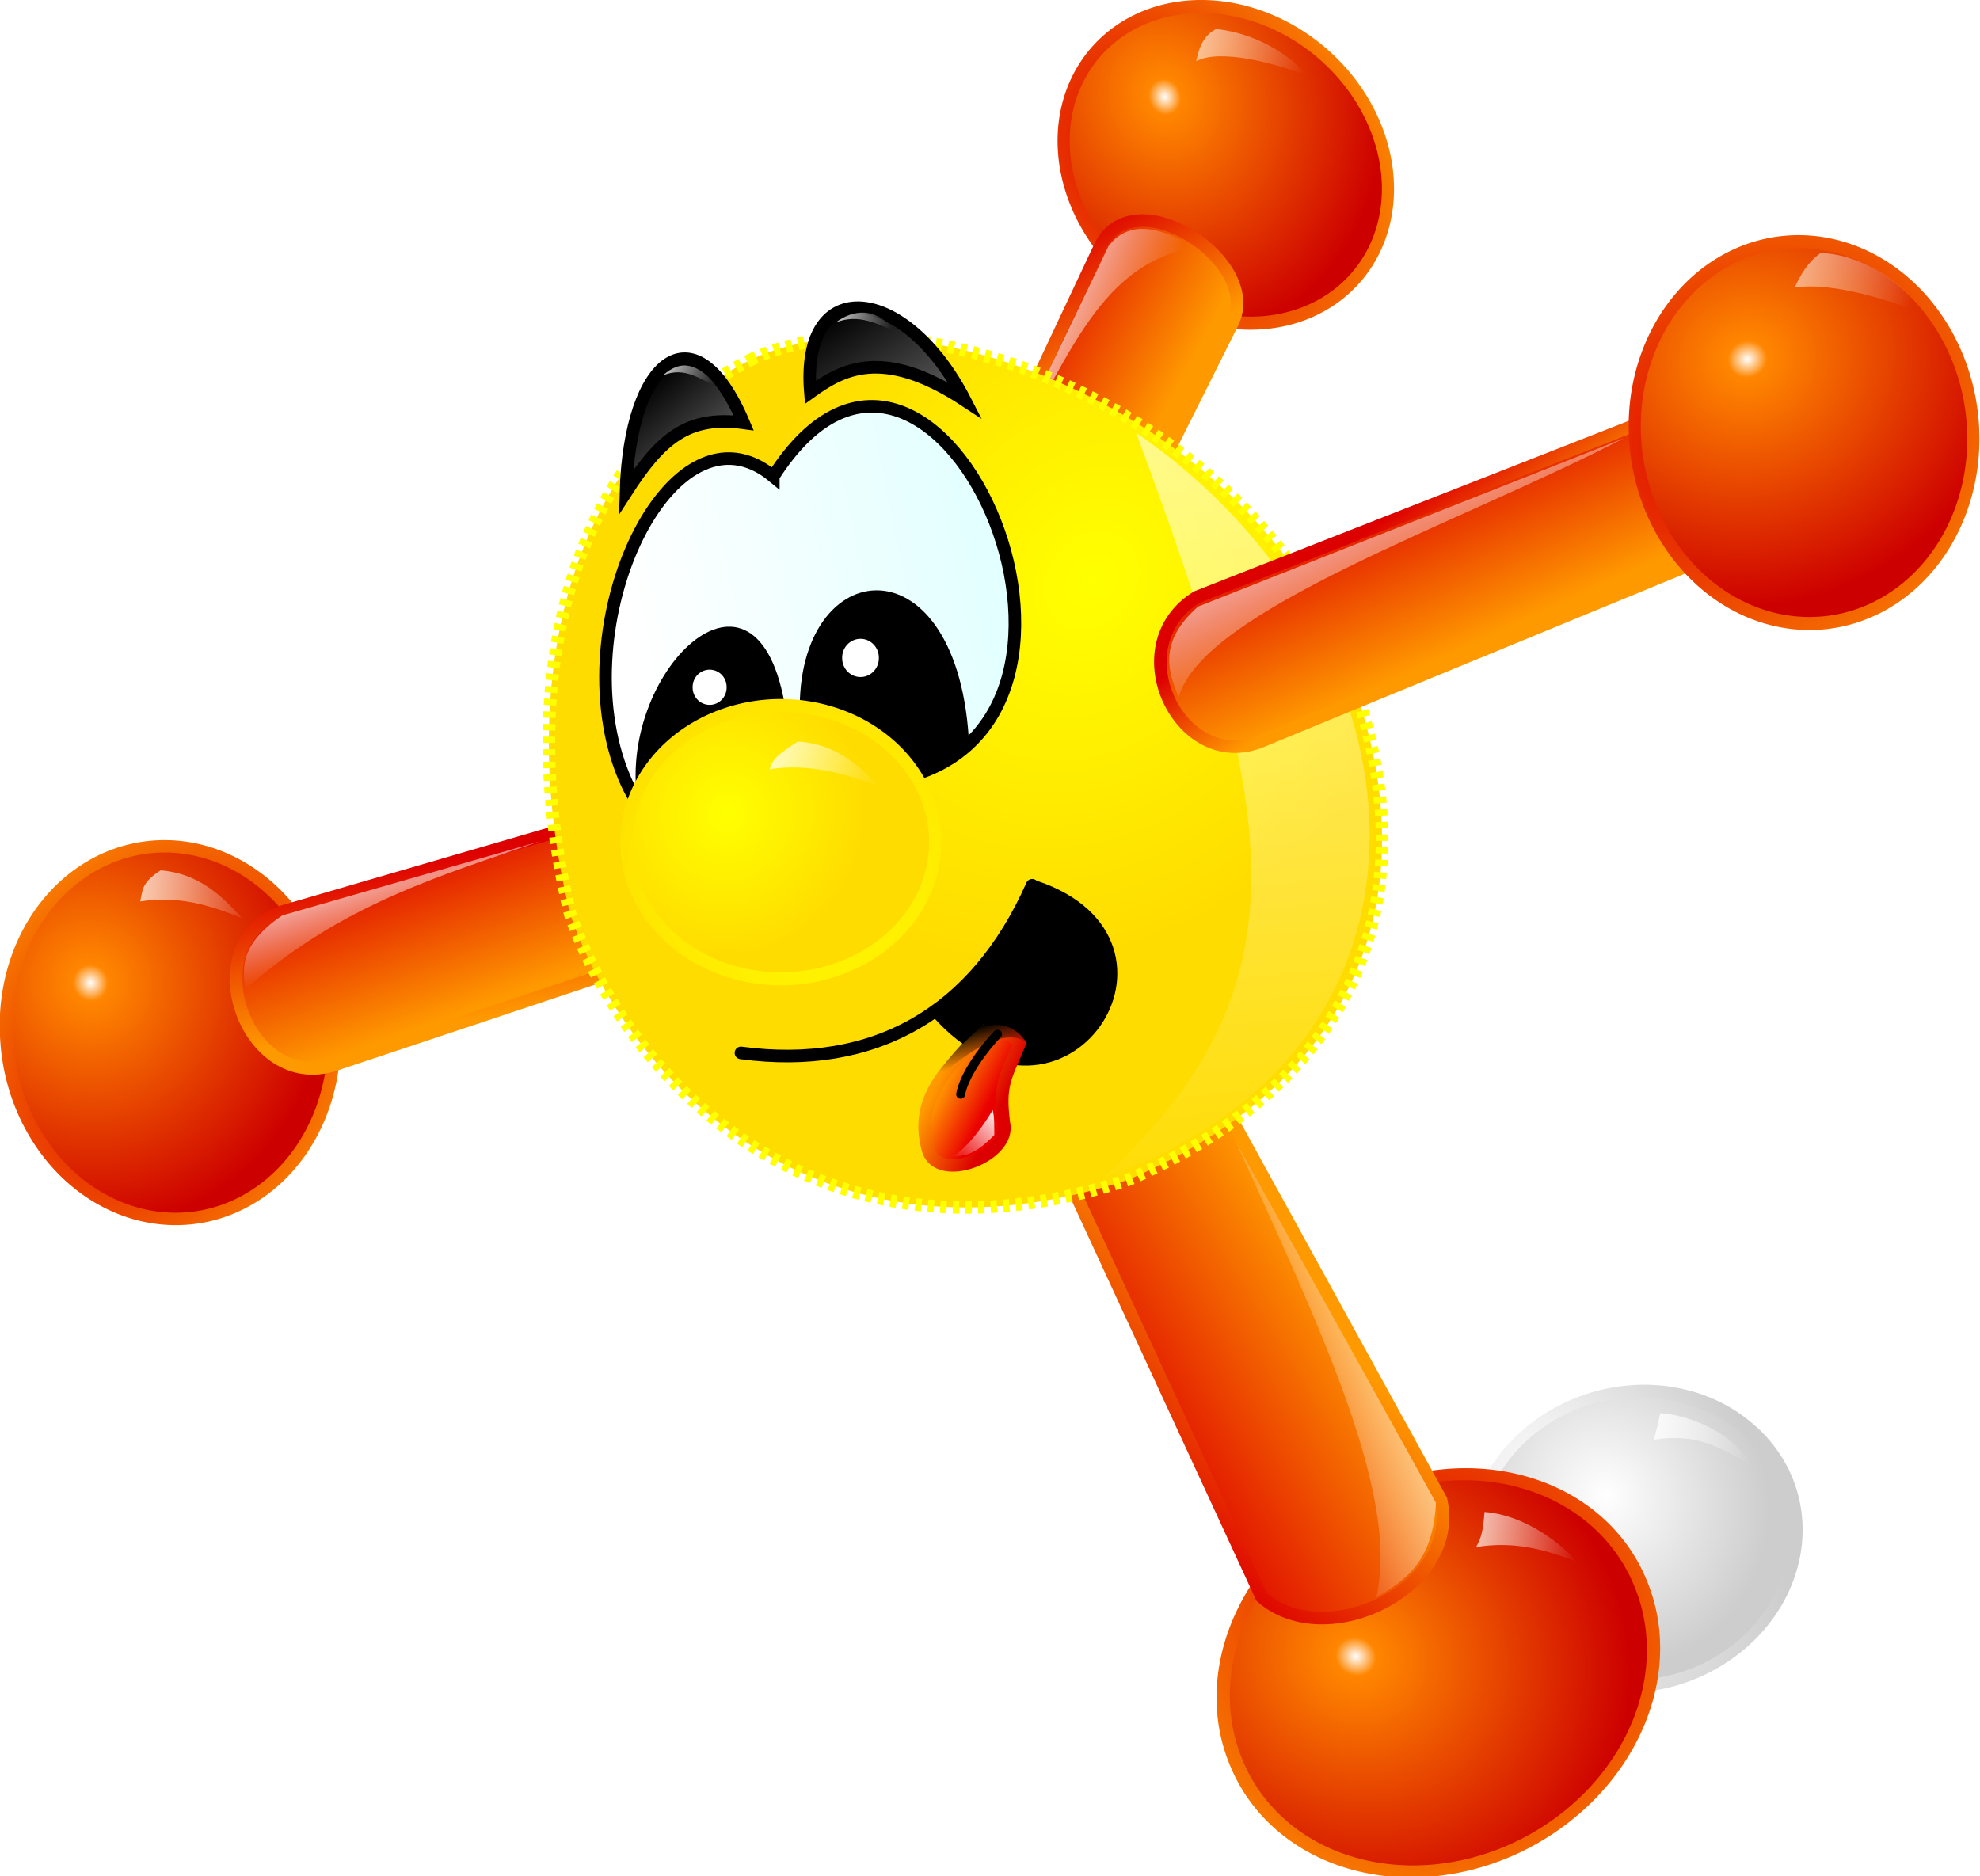 <?xml version="1.0" encoding="UTF-8" standalone="no"?>
<!-- Created with Inkscape (http://www.inkscape.org/) -->

<svg
   xmlns:dc="http://purl.org/dc/elements/1.1/"
   xmlns:cc="http://creativecommons.org/ns#"
   xmlns:rdf="http://www.w3.org/1999/02/22-rdf-syntax-ns#"
   xmlns:svg="http://www.w3.org/2000/svg"
   xmlns="http://www.w3.org/2000/svg"
   xmlns:xlink="http://www.w3.org/1999/xlink"
   xmlns:sodipodi="http://sodipodi.sourceforge.net/DTD/sodipodi-0.dtd"
   xmlns:inkscape="http://www.inkscape.org/namespaces/inkscape"
   width="550.862"
   height="522.035"
   id="svg2"
   sodipodi:version="0.32"
   inkscape:version="0.47pre4 r22446"
   sodipodi:docname="fosblup_1.0_color.svg"
   inkscape:output_extension="org.inkscape.output.svg.inkscape"
   inkscape:export-filename="./fosblup_1.0_color.png"
   inkscape:export-xdpi="46.371449"
   inkscape:export-ydpi="46.371449"
   sodipodi:modified="TRUE"
   version="1.1"
   style="display:inline">
  <defs
     id="defs4">
    <inkscape:perspective
       sodipodi:type="inkscape:persp3d"
       inkscape:vp_x="0 : 526.18109 : 1"
       inkscape:vp_y="0 : 1000 : 0"
       inkscape:vp_z="744.09448 : 526.18109 : 1"
       inkscape:persp3d-origin="372.04724 : 350.78739 : 1"
       id="perspective147" />
    <linearGradient
       id="linearGradient3265">
      <stop
         id="stop3267"
         offset="0"
         style="stop-color:#ffffff;stop-opacity:1;" />
      <stop
         id="stop3269"
         offset="1"
         style="stop-color:#85ffff;stop-opacity:1;" />
    </linearGradient>
    <linearGradient
       inkscape:collect="always"
       id="linearGradient34729">
      <stop
         style="stop-color:#000000;stop-opacity:1;"
         offset="0"
         id="stop34731" />
      <stop
         style="stop-color:#000000;stop-opacity:0;"
         offset="1"
         id="stop34733" />
    </linearGradient>
    <linearGradient
       id="linearGradient32761">
      <stop
         id="stop32763"
         offset="0"
         style="stop-color:#000000;stop-opacity:1;" />
      <stop
         id="stop32765"
         offset="1"
         style="stop-color:#8d8d8d;stop-opacity:1;" />
    </linearGradient>
    <linearGradient
       inkscape:collect="always"
       id="linearGradient29786">
      <stop
         style="stop-color:#ffffff;stop-opacity:1;"
         offset="0"
         id="stop29788" />
      <stop
         style="stop-color:#ffffff;stop-opacity:0;"
         offset="1"
         id="stop29790" />
    </linearGradient>
    <linearGradient
       inkscape:collect="always"
       id="linearGradient24843">
      <stop
         style="stop-color:#ffffff;stop-opacity:1;"
         offset="0"
         id="stop24845" />
      <stop
         style="stop-color:#ffffff;stop-opacity:0;"
         offset="1"
         id="stop24847" />
    </linearGradient>
    <linearGradient
       inkscape:collect="always"
       id="linearGradient23864">
      <stop
         style="stop-color:#ffffff;stop-opacity:1;"
         offset="0"
         id="stop23866" />
      <stop
         style="stop-color:#ffffff;stop-opacity:0;"
         offset="1"
         id="stop23868" />
    </linearGradient>
    <linearGradient
       inkscape:collect="always"
       id="linearGradient21916">
      <stop
         style="stop-color:#ffffff;stop-opacity:1;"
         offset="0"
         id="stop21918" />
      <stop
         style="stop-color:#ffffff;stop-opacity:0;"
         offset="1"
         id="stop21920" />
    </linearGradient>
    <linearGradient
       inkscape:collect="always"
       id="linearGradient19968">
      <stop
         style="stop-color:#ffffff;stop-opacity:1;"
         offset="0"
         id="stop19970" />
      <stop
         style="stop-color:#ffffff;stop-opacity:0;"
         offset="1"
         id="stop19972" />
    </linearGradient>
    <linearGradient
       inkscape:collect="always"
       id="linearGradient18012">
      <stop
         style="stop-color:#ffffff;stop-opacity:1;"
         offset="0"
         id="stop18014" />
      <stop
         style="stop-color:#ffffff;stop-opacity:0;"
         offset="1"
         id="stop18016" />
    </linearGradient>
    <linearGradient
       id="linearGradient5319">
      <stop
         id="stop5321"
         offset="0"
         style="stop-color:#fffc00;stop-opacity:1" />
      <stop
         id="stop5323"
         offset="1"
         style="stop-color:#ffdc00;stop-opacity:1;" />
    </linearGradient>
    <linearGradient
       inkscape:collect="always"
       id="linearGradient3219">
      <stop
         style="stop-color:#ffffff;stop-opacity:1;"
         offset="0"
         id="stop3221" />
      <stop
         style="stop-color:#ffffff;stop-opacity:0;"
         offset="1"
         id="stop3223" />
    </linearGradient>
    <linearGradient
       id="linearGradient44997">
      <stop
         style="stop-color:#ffffff;stop-opacity:1;"
         offset="0"
         id="stop44999" />
      <stop
         style="stop-color:#cdcdcd;stop-opacity:1;"
         offset="1"
         id="stop45001" />
    </linearGradient>
    <linearGradient
       id="linearGradient43998">
      <stop
         id="stop44000"
         offset="0"
         style="stop-color:#ff8e00;stop-opacity:1;" />
      <stop
         id="stop44002"
         offset="1"
         style="stop-color:#ea0000;stop-opacity:1;" />
    </linearGradient>
    <linearGradient
       id="linearGradient42975">
      <stop
         style="stop-color:#ffffff;stop-opacity:1;"
         offset="0"
         id="stop42977" />
      <stop
         id="stop5209"
         offset="0.074"
         style="stop-color:#ff8600;stop-opacity:1;" />
      <stop
         style="stop-color:#cd0000;stop-opacity:1;"
         offset="1"
         id="stop42979" />
    </linearGradient>
    <linearGradient
       id="linearGradient41007">
      <stop
         id="stop41009"
         offset="0"
         style="stop-color:#dd0000;stop-opacity:1;" />
      <stop
         id="stop41011"
         offset="1"
         style="stop-color:#ff9900;stop-opacity:1;" />
    </linearGradient>
    <linearGradient
       id="linearGradient40018">
      <stop
         style="stop-color:#ffff00;stop-opacity:1;"
         offset="0"
         id="stop40020" />
      <stop
         style="stop-color:#ffff00;stop-opacity:0;"
         offset="1"
         id="stop40022" />
    </linearGradient>
    <linearGradient
       id="linearGradient31383">
      <stop
         style="stop-color:#ffff00;stop-opacity:1;"
         offset="0"
         id="stop31385" />
      <stop
         style="stop-color:#ffdc00;stop-opacity:1;"
         offset="1"
         id="stop31387" />
    </linearGradient>
    <linearGradient
       id="linearGradient31371">
      <stop
         style="stop-color:#ffffff;stop-opacity:1;"
         offset="0"
         id="stop31373" />
      <stop
         style="stop-color:#ffffff;stop-opacity:0;"
         offset="1"
         id="stop31375" />
    </linearGradient>
    <radialGradient
       inkscape:collect="always"
       xlink:href="#linearGradient31383"
       id="radialGradient31557"
       cx="401.275"
       cy="264.542"
       fx="401.275"
       fy="264.542"
       r="117.654"
       gradientTransform="matrix(0.624,-0.745,0.613,0.514,-11.494,425.074)"
       gradientUnits="userSpaceOnUse"
       spreadMethod="pad" />
    <radialGradient
       inkscape:collect="always"
       xlink:href="#linearGradient31383"
       id="radialGradient40028"
       cx="298.81"
       cy="324.861"
       fx="298.81"
       fy="324.861"
       r="45.513"
       gradientTransform="matrix(0.798,0.293,-0.325,0.781,166.537,-13.904)"
       gradientUnits="userSpaceOnUse" />
    <linearGradient
       inkscape:collect="always"
       xlink:href="#linearGradient41007"
       id="linearGradient41005"
       x1="488.002"
       y1="230.233"
       x2="509.974"
       y2="278.519"
       gradientUnits="userSpaceOnUse" />
    <linearGradient
       inkscape:collect="always"
       xlink:href="#linearGradient41007"
       id="linearGradient42957"
       x1="217.431"
       y1="332.698"
       x2="234.175"
       y2="379.346"
       gradientUnits="userSpaceOnUse" />
    <linearGradient
       inkscape:collect="always"
       xlink:href="#linearGradient41007"
       id="linearGradient42965"
       x1="382.078"
       y1="182.823"
       x2="426.21"
       y2="206.556"
       gradientUnits="userSpaceOnUse" />
    <radialGradient
       inkscape:collect="always"
       xlink:href="#linearGradient42975"
       id="radialGradient42973"
       cx="121.046"
       cy="378.272"
       fx="121.046"
       fy="378.272"
       r="44.213"
       gradientTransform="matrix(1.338,0.37,-0.35,1.425,91.44,-207.442)"
       gradientUnits="userSpaceOnUse"
       spreadMethod="pad" />
    <radialGradient
       inkscape:collect="always"
       xlink:href="#linearGradient42975"
       id="radialGradient42987"
       cx="603.377"
       cy="216.001"
       fx="603.377"
       fy="216.001"
       r="40.7"
       gradientTransform="matrix(1.169,0.888,-0.96,0.985,105.206,-533.66)"
       gradientUnits="userSpaceOnUse" />
    <radialGradient
       inkscape:collect="always"
       xlink:href="#linearGradient42975"
       id="radialGradient42995"
       cx="435.092"
       cy="152.485"
       fx="435.092"
       fy="152.485"
       r="46.637"
       gradientTransform="matrix(1.3,0.158,-0.08,1.237,-118.199,-103.668)"
       gradientUnits="userSpaceOnUse" />
    <linearGradient
       inkscape:collect="always"
       xlink:href="#linearGradient43998"
       id="linearGradient43996"
       x1="360.144"
       y1="403.528"
       x2="371.732"
       y2="409.481"
       gradientUnits="userSpaceOnUse" />
    <linearGradient
       inkscape:collect="always"
       xlink:href="#linearGradient41007"
       id="linearGradient44979"
       x1="411.54"
       y1="504.102"
       x2="473.685"
       y2="465.638"
       gradientUnits="userSpaceOnUse" />
    <radialGradient
       inkscape:collect="always"
       xlink:href="#linearGradient42975"
       id="radialGradient44987"
       cx="500.458"
       cy="519.926"
       fx="500.458"
       fy="519.926"
       r="52.313"
       gradientTransform="matrix(0.57,1.294,-1.02,0.546,745.368,-411.543)"
       gradientUnits="userSpaceOnUse" />
    <radialGradient
       inkscape:collect="always"
       xlink:href="#linearGradient44997"
       id="radialGradient44995"
       cx="570.287"
       cy="513.127"
       fx="570.287"
       fy="513.127"
       r="31.721"
       gradientTransform="matrix(0.391,1.262,-0.899,0.798,808.646,-619.387)"
       gradientUnits="userSpaceOnUse" />
    <linearGradient
       inkscape:collect="always"
       xlink:href="#linearGradient3219"
       id="linearGradient3225"
       x1="587.824"
       y1="171.042"
       x2="628.207"
       y2="187.937"
       gradientUnits="userSpaceOnUse" />
    <linearGradient
       inkscape:collect="always"
       xlink:href="#linearGradient3219"
       id="linearGradient3229"
       gradientUnits="userSpaceOnUse"
       x1="136.47"
       y1="349.36"
       x2="169.777"
       y2="355.962"
       gradientTransform="translate(4.2818562e-6,-8.2016382e-7)" />
    <linearGradient
       inkscape:collect="always"
       xlink:href="#linearGradient3219"
       id="linearGradient3233"
       gradientUnits="userSpaceOnUse"
       x1="424.856"
       y1="112.856"
       x2="458.504"
       y2="125.993"
       gradientTransform="translate(-3.9926874e-6,4.2780621e-6)" />
    <linearGradient
       inkscape:collect="always"
       xlink:href="#linearGradient3219"
       id="linearGradient3241"
       gradientUnits="userSpaceOnUse"
       x1="508.022"
       y1="528.589"
       x2="536.252"
       y2="535.191" />
    <radialGradient
       inkscape:collect="always"
       xlink:href="#linearGradient5319"
       id="radialGradient5317"
       cx="324.825"
       cy="355.851"
       fx="324.825"
       fy="355.851"
       r="45.513"
       gradientTransform="matrix(1.28,0.917,-0.996,1.226,263.113,-386.58)"
       gradientUnits="userSpaceOnUse"
       spreadMethod="pad" />
    <linearGradient
       inkscape:collect="always"
       xlink:href="#linearGradient3219"
       id="linearGradient6296"
       gradientUnits="userSpaceOnUse"
       gradientTransform="translate(2.0520109e-6,3.5947225e-7)"
       x1="311.606"
       y1="306.748"
       x2="341.721"
       y2="319.325" />
    <linearGradient
       inkscape:collect="always"
       xlink:href="#linearGradient41007"
       id="linearGradient7273"
       x1="458.664"
       y1="262.151"
       x2="475.601"
       y2="285.884"
       gradientUnits="userSpaceOnUse" />
    <linearGradient
       inkscape:collect="always"
       xlink:href="#linearGradient41007"
       id="linearGradient8250"
       x1="193.323"
       y1="342.518"
       x2="199.802"
       y2="388.349"
       gradientUnits="userSpaceOnUse" />
    <linearGradient
       inkscape:collect="always"
       xlink:href="#linearGradient41007"
       id="linearGradient9227"
       x1="390.262"
       y1="168.91"
       x2="412.737"
       y2="204.92"
       gradientUnits="userSpaceOnUse" />
    <radialGradient
       inkscape:collect="always"
       xlink:href="#linearGradient41007"
       id="radialGradient10204"
       cx="134.51"
       cy="390.642"
       fx="134.51"
       fy="390.642"
       r="44.213"
       gradientTransform="matrix(1.032,0.922,-1.317,1.698,511.551,-389.998)"
       gradientUnits="userSpaceOnUse" />
    <radialGradient
       inkscape:collect="always"
       xlink:href="#linearGradient41007"
       id="radialGradient11181"
       cx="439.96"
       cy="171.98"
       fx="439.96"
       fy="171.98"
       r="46.637"
       gradientTransform="matrix(1.953,0.175,0.11,1.494,-438.181,-163.512)"
       gradientUnits="userSpaceOnUse" />
    <radialGradient
       inkscape:collect="always"
       xlink:href="#linearGradient41007"
       id="radialGradient12158"
       cx="594.241"
       cy="229.189"
       fx="594.241"
       fy="229.189"
       r="40.7"
       gradientTransform="matrix(1.192,1.453,-2.053,1.039,356.771,-872.515)"
       gradientUnits="userSpaceOnUse" />
    <linearGradient
       inkscape:collect="always"
       xlink:href="#linearGradient41007"
       id="linearGradient13135"
       x1="429.545"
       y1="534.383"
       x2="477.777"
       y2="482.005"
       gradientUnits="userSpaceOnUse" />
    <radialGradient
       inkscape:collect="always"
       xlink:href="#linearGradient41007"
       id="radialGradient14112"
       cx="522.559"
       cy="515.893"
       fx="522.559"
       fy="515.893"
       r="52.313"
       gradientTransform="matrix(-0.265,1.99,-1.561,-0.504,1466.652,-264.142)"
       gradientUnits="userSpaceOnUse" />
    <radialGradient
       inkscape:collect="always"
       xlink:href="#linearGradient44997"
       id="radialGradient15089"
       cx="562.917"
       cy="507.03"
       fx="562.917"
       fy="507.03"
       r="31.721"
       gradientTransform="matrix(-0.377,2.555,-1.297,0.199,1432.571,-1037.588)"
       gradientUnits="userSpaceOnUse" />
    <linearGradient
       inkscape:collect="always"
       xlink:href="#linearGradient3219"
       id="linearGradient15093"
       gradientUnits="userSpaceOnUse"
       x1="557.705"
       y1="499.331"
       x2="584.439"
       y2="508.102" />
    <linearGradient
       inkscape:collect="always"
       xlink:href="#linearGradient41007"
       id="linearGradient17039"
       x1="378.174"
       y1="403.614"
       x2="361.111"
       y2="395.509"
       gradientUnits="userSpaceOnUse" />
    <linearGradient
       inkscape:collect="always"
       xlink:href="#linearGradient18012"
       id="linearGradient18018"
       x1="375.288"
       y1="408.994"
       x2="361.736"
       y2="422.108"
       gradientUnits="userSpaceOnUse" />
    <linearGradient
       inkscape:collect="always"
       xlink:href="#linearGradient3265"
       id="linearGradient18995"
       x1="269.731"
       y1="265.676"
       x2="706.431"
       y2="175.886"
       gradientUnits="userSpaceOnUse" />
    <linearGradient
       inkscape:collect="always"
       xlink:href="#linearGradient19968"
       id="linearGradient19974"
       x1="187.932"
       y1="339.567"
       x2="196.326"
       y2="366.072"
       gradientUnits="userSpaceOnUse" />
    <linearGradient
       inkscape:collect="always"
       xlink:href="#linearGradient21916"
       id="linearGradient21922"
       x1="466.702"
       y1="239.133"
       x2="483.083"
       y2="273.951"
       gradientUnits="userSpaceOnUse" />
    <linearGradient
       inkscape:collect="always"
       xlink:href="#linearGradient23864"
       id="linearGradient23870"
       x1="514.99"
       y1="475.945"
       x2="456.136"
       y2="497.182"
       gradientUnits="userSpaceOnUse" />
    <linearGradient
       inkscape:collect="always"
       xlink:href="#linearGradient24843"
       id="linearGradient24849"
       x1="382.794"
       y1="180.416"
       x2="416.038"
       y2="194.419"
       gradientUnits="userSpaceOnUse" />
    <linearGradient
       inkscape:collect="always"
       xlink:href="#linearGradient29786"
       id="linearGradient29792"
       x1="390.585"
       y1="184.419"
       x2="414.966"
       y2="439.094"
       gradientUnits="userSpaceOnUse" />
    <filter
       inkscape:collect="always"
       id="filter31740"
       color-interpolation-filters="sRGB">
      <feGaussianBlur
         inkscape:collect="always"
         stdDeviation="1.404"
         id="feGaussianBlur31742" />
    </filter>
    <linearGradient
       inkscape:collect="always"
       xlink:href="#linearGradient32761"
       id="linearGradient32759"
       x1="281.029"
       y1="204.489"
       x2="309.41"
       y2="237.149"
       gradientUnits="userSpaceOnUse" />
    <linearGradient
       inkscape:collect="always"
       xlink:href="#linearGradient32761"
       id="linearGradient32773"
       x1="328.141"
       y1="188.865"
       x2="358.541"
       y2="235.533"
       gradientUnits="userSpaceOnUse" />
    <linearGradient
       inkscape:collect="always"
       xlink:href="#linearGradient29786"
       id="linearGradient33752"
       x1="279.845"
       y1="200.19"
       x2="294.692"
       y2="209.188"
       gradientUnits="userSpaceOnUse" />
    <linearGradient
       inkscape:collect="always"
       xlink:href="#linearGradient29786"
       id="linearGradient33756"
       gradientUnits="userSpaceOnUse"
       x1="326.27"
       y1="188.058"
       x2="345.323"
       y2="193.087" />
    <linearGradient
       inkscape:collect="always"
       xlink:href="#linearGradient34729"
       id="linearGradient34735"
       x1="371.741"
       y1="385.571"
       x2="374.425"
       y2="394.196"
       gradientUnits="userSpaceOnUse" />
    <filter
       inkscape:collect="always"
       id="filter34737"
       color-interpolation-filters="sRGB">
      <feGaussianBlur
         inkscape:collect="always"
         stdDeviation="0.222"
         id="feGaussianBlur34739" />
    </filter>
  </defs>
  <sodipodi:namedview
     id="base"
     pagecolor="#ffffff"
     bordercolor="#666666"
     borderopacity="1.0"
     gridtolerance="10000"
     guidetolerance="10"
     objecttolerance="10"
     inkscape:pageopacity="0.0"
     inkscape:pageshadow="2"
     inkscape:zoom="1.2087314"
     inkscape:cx="260.95295"
     inkscape:cy="261.01746"
     inkscape:document-units="px"
     inkscape:current-layer="layer1"
     inkscape:window-width="1274"
     inkscape:window-height="884"
     inkscape:window-x="0"
     inkscape:window-y="25"
     showguides="true"
     inkscape:guide-bbox="true"
     showgrid="false"
     inkscape:window-maximized="0" />
  <g
     inkscape:label="blupi"
     inkscape:groupmode="layer"
     id="layer1"
     style="display:inline"
     transform="translate(-97.483,-100.585)">
    <path
       sodipodi:type="arc"
       style="fill:url(#radialGradient44995);fill-opacity:1;fill-rule:evenodd;stroke:url(#radialGradient15089);stroke-width:2.882;stroke-linecap:round;stroke-linejoin:miter;stroke-miterlimit:4;stroke-opacity:1;stroke-dasharray:none"
       id="path27491"
       sodipodi:cx="567.14862"
       sodipodi:cy="523.67816"
       sodipodi:rx="30.280663"
       sodipodi:ry="40.919815"
       d="m 597.429,523.678 a 30.281,40.92 0 1 1 -60.561,0 30.281,40.92 0 1 1 60.561,0 z"
       transform="matrix(1,-1.04,0.804,0.64,-435.946,783.435)" />
    <path
       sodipodi:type="arc"
       style="fill:url(#radialGradient44987);fill-opacity:1;fill-rule:evenodd;stroke:url(#radialGradient14112);stroke-width:3.146;stroke-linecap:butt;stroke-linejoin:miter;stroke-miterlimit:4;stroke-opacity:1;stroke-dasharray:none;stroke-dashoffset:0"
       id="path28462"
       sodipodi:cx="516.40808"
       sodipodi:cy="533.08972"
       sodipodi:rx="50.74057"
       sodipodi:ry="51.968163"
       d="m 567.149,533.09 a 50.741,51.968 0 1 1 -101.481,0 50.741,51.968 0 1 1 101.481,0 z"
       transform="matrix(1.109,-0.49,0.388,0.945,-281.884,315.321)" />
    <path
       style="fill:url(#linearGradient44979);fill-opacity:1;fill-rule:evenodd;stroke:url(#linearGradient13135);stroke-width:3.5;stroke-linecap:butt;stroke-linejoin:miter;stroke-miterlimit:4;stroke-opacity:1;stroke-dasharray:none"
       d="m 394.467,427.926 54.014,117.031 c 18.005,15.714 55.378,-2.516 49.922,-27.007 L 435.387,403.374 394.467,427.926 z"
       id="path26520"
       sodipodi:nodetypes="ccccc" />
    <path
       sodipodi:type="arc"
       style="fill:url(#radialGradient42995);fill-opacity:1;fill-rule:evenodd;stroke:url(#radialGradient11181);stroke-width:3.25;stroke-linecap:butt;stroke-linejoin:miter;stroke-miterlimit:4;stroke-opacity:1;stroke-dasharray:none;stroke-dashoffset:0"
       id="path6109"
       sodipodi:cx="457.48352"
       sodipodi:cy="161.12863"
       sodipodi:rx="45.011795"
       sodipodi:ry="37.646229"
       d="m 502.495,161.129 a 45.012,37.646 0 1 1 -90.024,0 45.012,37.646 0 1 1 90.024,0 z"
       transform="matrix(0.921,0.518,-0.473,0.993,93.388,-250.518)" />
    <path
       sodipodi:type="arc"
       style="fill:url(#radialGradient42973);fill-opacity:1;fill-rule:evenodd;stroke:url(#radialGradient10204);stroke-width:3.313;stroke-linecap:butt;stroke-linejoin:miter;stroke-miterlimit:4;stroke-opacity:1;stroke-dasharray:none;stroke-dashoffset:0"
       id="path7098"
       sodipodi:cx="140.76416"
       sodipodi:cy="390.68878"
       sodipodi:rx="42.556606"
       sodipodi:ry="49.512974"
       d="m 183.321,390.689 a 42.557,49.513 0 1 1 -85.113,0 42.557,49.513 0 1 1 85.113,0 z"
       transform="matrix(1.069,-0.053,0.071,1.041,-33.394,-11.332)" />
    <path
       style="fill:url(#linearGradient42957);fill-opacity:1;fill-rule:evenodd;stroke:url(#linearGradient8250);stroke-width:3.5;stroke-linecap:butt;stroke-linejoin:miter;stroke-miterlimit:4;stroke-opacity:1;stroke-dasharray:none"
       d="m 175.955,354.27 c -24.828,8.731 -10.061,50.728 14.731,42.557 l 81.021,-27.007 -11.458,-40.101 -84.295,24.552 z"
       id="path8069"
       sodipodi:nodetypes="ccccc" />
    <path
       style="fill:url(#linearGradient42965);fill-opacity:1;fill-rule:evenodd;stroke:url(#linearGradient9227);stroke-width:3.5;stroke-linecap:butt;stroke-linejoin:miter;stroke-miterlimit:4;stroke-opacity:1;stroke-dasharray:none"
       d="m 403.469,169.313 c 9.202,-19.496 45.583,4.04 36.828,21.278 l -20.46,40.92 -36.009,-20.46 19.642,-41.738 z"
       id="path10009"
       sodipodi:nodetypes="ccccc" />
    <path
       style="fill:url(#linearGradient24849);fill-opacity:1;fill-rule:evenodd;stroke:none"
       d="m 429.935,169.51 c -28.505,4.536 -36.192,35.366 -52.7,59.22 l 28.648,-59.648 c 4.598,-6.039 12.051,-6.915 24.052,0.428 z"
       id="path23872"
       sodipodi:nodetypes="cccc" />
    <path
       style="fill:url(#radialGradient31557);fill-opacity:1;fill-rule:evenodd;stroke:#ffff00;stroke-width:3.5;stroke-linecap:butt;stroke-linejoin:miter;stroke-miterlimit:4;stroke-opacity:1;stroke-dasharray:1.75, 1.75;stroke-dashoffset:0"
       d="m 306.899,200.412 c -50.734,24.897 -66.791,89.167 -50.741,154.677 15.851,45.692 68.768,102.455 155.495,73.656 C 492.204,393.767 491.362,326.842 468.941,278.978 440.789,214.894 351.911,179.678 306.899,200.412 z"
       id="path3198"
       sodipodi:nodetypes="ccccc" />
    <path
       style="opacity:0.8;fill:url(#linearGradient29792);fill-opacity:1;fill-rule:evenodd;stroke:none;filter:url(#filter31740)"
       d="m 404.803,428.012 c 101.128,-34.543 92.549,-149.487 8.782,-207.002 37.85,102.574 50.412,152.03 -8.782,207.002 z"
       id="path28815"
       sodipodi:nodetypes="ccc" />
    <path
       style="fill:url(#linearGradient41005);fill-opacity:1;fill-rule:evenodd;stroke:url(#linearGradient7273);stroke-width:3.5;stroke-linecap:butt;stroke-linejoin:miter;stroke-miterlimit:4;stroke-opacity:1;stroke-dasharray:none"
       d="m 430.476,266.702 c -21.991,13.545 -4.733,49.465 18.005,40.101 l 125.215,-51.559 -13.913,-39.283 -129.307,50.741 z"
       id="path11955"
       sodipodi:nodetypes="ccccc" />
    <path
       sodipodi:type="arc"
       style="fill:url(#radialGradient42987);fill-opacity:1;fill-rule:evenodd;stroke:url(#radialGradient12158);stroke-width:2.834;stroke-linecap:butt;stroke-linejoin:miter;stroke-miterlimit:4;stroke-opacity:1;stroke-dasharray:none;stroke-dashoffset:0"
       id="path4169"
       sodipodi:cx="611.34204"
       sodipodi:cy="233.9659"
       sodipodi:rx="39.28302"
       sodipodi:ry="41.738209"
       d="m 650.625,233.966 a 39.283,41.738 0 1 1 -78.566,0 39.283,41.738 0 1 1 78.566,0 z"
       transform="matrix(1.144,-0.363,0.338,1.226,-179.065,156.027)" />
    <path
       style="fill:url(#linearGradient18995);fill-opacity:1;fill-rule:evenodd;stroke:#000000;stroke-width:3.5;stroke-linecap:butt;stroke-linejoin:miter;stroke-miterlimit:4;stroke-opacity:1;stroke-dasharray:none"
       d="m 312.627,233.148 c 45.833,-71.734 109.117,76.899 28.644,85.113 l -50.038,22.568 c -10.023,-6.871 -16.466,-15.211 -20.164,-24.136 -17.541,-42.347 13.291,-106.953 41.558,-83.544 z"
       id="path14866"
       sodipodi:nodetypes="cccsc" />
    <path
       style="fill:url(#linearGradient32773);fill-opacity:1;fill-rule:evenodd;stroke:#000000;stroke-width:3.5;stroke-linecap:butt;stroke-linejoin:miter;stroke-miterlimit:4;stroke-opacity:1;stroke-dasharray:none"
       d="m 322.939,209.74 c -2.736,-33.066 26.281,-30.371 43.048,2.291 -23.316,-15.351 -34.618,-8.322 -43.048,-2.291 z"
       id="path15837"
       sodipodi:nodetypes="ccc" />
    <path
       style="fill:url(#linearGradient32759);fill-opacity:1;fill-rule:evenodd;stroke:#000000;stroke-width:3.5;stroke-linecap:butt;stroke-linejoin:miter;stroke-miterlimit:4;stroke-opacity:1;stroke-dasharray:none;display:inline"
       d="m 304.371,218.24 c -13.632,-32.247 -31.684,-17.764 -32.736,19.315 9.57,-14.861 17.107,-21.423 32.736,-19.315 z"
       id="path16808"
       sodipodi:nodetypes="ccc" />
    <path
       style="fill:none;stroke:#000000;stroke-width:3.5;stroke-linecap:round;stroke-linejoin:miter;stroke-miterlimit:4;stroke-opacity:1;stroke-dasharray:none"
       d="m 303.625,393.553 c 37.114,4.947 65.253,-11.078 81.021,-46.649"
       id="path16810"
       sodipodi:nodetypes="cc" />
    <path
       style="fill:#000000;fill-opacity:1;fill-rule:evenodd;stroke:#000000;stroke-width:3.5;stroke-linecap:butt;stroke-linejoin:miter;stroke-miterlimit:4;stroke-opacity:1;stroke-dasharray:none"
       d="m 385.652,347.388 c 45.867,15.657 6.982,73.513 -27.342,34.896 20.464,-12.822 20.964,-24.086 27.342,-34.896 z"
       id="path18752"
       sodipodi:nodetypes="ccc" />
    <path
       style="fill:#000000;fill-opacity:1;fill-rule:evenodd;stroke:#000000;stroke-width:0;stroke-linecap:butt;stroke-linejoin:miter;stroke-miterlimit:4;stroke-opacity:1;stroke-dasharray:none"
       d="m 275.103,324.921 c -6.902,-36.515 33.333,-76.45 40.992,-26.574 l -40.992,26.574 z"
       id="path19723"
       sodipodi:nodetypes="ccc" />
    <path
       style="fill:#000000;fill-opacity:1;fill-rule:evenodd;stroke:#000000;stroke-width:0;stroke-linecap:butt;stroke-linejoin:miter;stroke-miterlimit:4;stroke-opacity:1;stroke-dasharray:none"
       d="m 320.095,301.29 c -2.634,-46.346 43.12,-52.36 46.902,4.514 0.308,4.665 -12.202,6.62 -17.263,10.479 l -29.638,-14.994 z"
       id="path20694"
       sodipodi:nodetypes="cscc" />
    <path
       sodipodi:type="arc"
       style="fill:#ffffff;fill-opacity:1;fill-rule:evenodd;stroke:#000000;stroke-width:0;stroke-linecap:round;stroke-linejoin:miter;stroke-miterlimit:4;stroke-opacity:1;stroke-dasharray:none"
       id="path22634"
       sodipodi:cx="342.28192"
       sodipodi:cy="285.29749"
       sodipodi:rx="5.1045671"
       sodipodi:ry="5.2425284"
       d="m 347.386,285.297 a 5.105,5.243 0 1 1 -10.209,0 5.105,5.243 0 1 1 10.209,0 z"
       transform="translate(-5.395,-1.642)" />
    <path
       sodipodi:type="arc"
       style="fill:#ffffff;fill-opacity:1;fill-rule:evenodd;stroke:#000000;stroke-width:0;stroke-linecap:round;stroke-linejoin:miter;stroke-miterlimit:4;stroke-opacity:1;stroke-dasharray:none;display:inline"
       id="path23605"
       sodipodi:cx="342.28192"
       sodipodi:cy="285.29749"
       sodipodi:rx="5.1045671"
       sodipodi:ry="5.2425284"
       d="m 347.386,285.297 a 5.105,5.243 0 1 1 -10.209,0 5.105,5.243 0 1 1 10.209,0 z"
       transform="matrix(0.926,0,0,0.921,-22.04,29.06)" />
    <path
       sodipodi:type="arc"
       style="fill:url(#radialGradient40028);fill-opacity:1;fill-rule:evenodd;stroke:url(#radialGradient5317);stroke-width:3.458;stroke-linecap:round;stroke-linejoin:miter;stroke-miterlimit:4;stroke-opacity:1;stroke-dasharray:none"
       id="path13895"
       sodipodi:cx="314.67337"
       sodipodi:cy="335.03784"
       sodipodi:rx="43.784203"
       sodipodi:ry="36.418636"
       d="m 358.458,335.038 a 43.784,36.419 0 1 1 -87.568,0 43.784,36.419 0 1 1 87.568,0 z"
       transform="matrix(0.981,0,0,1.044,6.034,-14.863)" />
    <path
       style="fill:url(#linearGradient43996);fill-opacity:1;fill-rule:evenodd;stroke:url(#linearGradient17039);stroke-width:3.5;stroke-linecap:butt;stroke-linejoin:miter;stroke-miterlimit:4;stroke-opacity:1;stroke-dasharray:none"
       d="m 371.172,387.953 c -13.134,11.906 -18.869,20.439 -15.494,32.608 2.838,9.414 23.149,1.691 21.102,-7.404 -1.46,-11.06 0.605,-12.944 4.336,-22.197 -2.604,-3.551 -6.188,-3.989 -9.944,-3.006 z"
       id="path23609"
       sodipodi:nodetypes="ccccc" />
    <path
       style="fill:none;stroke:#000000;stroke-width:2.5;stroke-linecap:round;stroke-linejoin:miter;stroke-miterlimit:4;stroke-opacity:1;stroke-dasharray:none"
       d="m 364.757,405.057 c 0.897,-5.225 6.411,-12.801 10.237,-16.709"
       id="path24580"
       sodipodi:nodetypes="cc" />
    <path
       style="opacity:0.7;fill:url(#linearGradient3225);fill-opacity:1;fill-rule:evenodd;stroke:#000000;stroke-width:0;stroke-linecap:butt;stroke-linejoin:miter;stroke-miterlimit:4;stroke-opacity:1;stroke-dasharray:none"
       d="m 596.773,180.616 c 1.658,-3.557 3.567,-6.988 7.168,-9.574 10.904,0.025 23.668,8.292 28.997,16.895 -8.626,-3.341 -25.213,-9.058 -36.165,-7.321 z"
       id="path2245"
       sodipodi:nodetypes="cccc" />
    <path
       style="opacity:0.7;fill:url(#linearGradient3229);fill-opacity:1;fill-rule:evenodd;stroke:#000000;stroke-width:0;stroke-linecap:butt;stroke-linejoin:miter;stroke-miterlimit:4;stroke-opacity:1;stroke-dasharray:none;display:inline"
       d="m 136.47,351.409 c 0.784,-2.661 -0.037,-5.001 5.692,-8.651 10.35,0.764 17.025,7 22.539,13.205 -8.626,-3.341 -17.279,-6.29 -28.23,-4.553 z"
       id="path3227"
       sodipodi:nodetypes="cccc" />
    <path
       style="opacity:0.7;fill:url(#linearGradient3233);fill-opacity:1;fill-rule:evenodd;stroke:#000000;stroke-width:0;stroke-linecap:butt;stroke-linejoin:miter;stroke-miterlimit:4;stroke-opacity:1;stroke-dasharray:none;display:inline"
       d="m 430.274,117.615 c 1.084,-5.229 2.716,-7.388 5.513,-8.95 10.669,1.082 20.231,6.821 25.586,13.025 -8.626,-3.341 -24.288,-7.71 -31.099,-4.075 z"
       id="path3231"
       sodipodi:nodetypes="cccc" />
    <path
       style="opacity:0.7;fill:url(#linearGradient3241);fill-opacity:1;fill-rule:evenodd;stroke:#000000;stroke-width:0;stroke-linecap:butt;stroke-linejoin:miter;stroke-miterlimit:4;stroke-opacity:1;stroke-dasharray:none;display:inline"
       d="m 508.16,531.052 c 1.441,-2.623 1.889,-4.194 2.34,-9.76 10.35,0.764 20.238,7.695 25.752,13.899 -8.626,-3.341 -17.141,-5.876 -28.092,-4.139 z"
       id="path3239"
       sodipodi:nodetypes="cccc" />
    <path
       style="opacity:0.8;fill:url(#linearGradient6296);fill-opacity:1;fill-rule:evenodd;stroke:#000000;stroke-width:0;stroke-linecap:butt;stroke-linejoin:miter;stroke-miterlimit:4;stroke-opacity:1;stroke-dasharray:none;display:inline"
       d="m 311.606,314.614 c 0.784,-2.661 2.161,-4.059 7.889,-7.709 10.35,0.764 16.711,6.215 22.225,12.42 -8.626,-3.341 -19.162,-6.447 -30.114,-4.71 z"
       id="path6294"
       sodipodi:nodetypes="cccc" />
    <path
       style="opacity:0.8;fill:url(#linearGradient15093);fill-opacity:1;fill-rule:evenodd;stroke:#000000;stroke-width:0;stroke-linecap:butt;stroke-linejoin:miter;stroke-miterlimit:4;stroke-opacity:1;stroke-dasharray:none;display:inline"
       d="m 557.589,501.202 c 0.751,-2.761 1.061,-3.918 1.788,-7.414 10.35,0.764 21.48,7.005 25.062,14.313 -9.454,-5.549 -15.899,-8.636 -26.85,-6.899 z"
       id="path15091"
       sodipodi:nodetypes="cccc" />
    <path
       style="fill:url(#linearGradient18018);fill-opacity:1;fill-rule:evenodd;stroke:none"
       d="m 362.719,422.286 c 4.269,-2.635 8.711,-9.061 10.938,-12.809 0.564,2.016 0.416,5.176 0.451,6.95 -2.316,2.259 -6.02,6.171 -11.388,5.859 z"
       id="path17041"
       sodipodi:nodetypes="cccc" />
    <path
       style="fill:url(#linearGradient19974);fill-opacity:1;fill-rule:evenodd;stroke:none"
       d="m 176.069,355.28 71.753,-20.636 c -27.675,9.609 -55.464,17.554 -82.166,41.272 -0.214,-4.529 -2.686,-11.92 10.413,-20.636 z"
       id="path18997"
       sodipodi:nodetypes="cccc" />
    <path
       style="opacity:0.8;fill:url(#linearGradient21922);fill-opacity:1;fill-rule:evenodd;stroke:none"
       d="m 549.29,222.524 -118.463,46.825 c -10.575,9.265 -8.843,17.376 -5.403,25.213 6.903,-24.432 77.617,-48.086 123.865,-72.038 z"
       id="path20945"
       sodipodi:nodetypes="cccc" />
    <path
       style="fill:url(#linearGradient23870);fill-opacity:1;fill-rule:evenodd;stroke:none"
       d="m 480.342,545.149 c 8.513,-5.186 15.737,-10.012 16.655,-26.427 L 441.257,418.124 c 21.549,47.965 46.112,97.92 39.085,127.025 z"
       id="path22893"
       sodipodi:nodetypes="cccc" />
    <path
       style="fill:url(#linearGradient33752);fill-opacity:1;fill-rule:evenodd;stroke:none"
       d="m 281.869,205.067 c 5.258,-4.704 9.744,-3.355 15.634,3.374 -4.942,-2.041 -9.305,-6.051 -15.634,-3.374 z"
       id="path32775"
       sodipodi:nodetypes="ccc" />
    <path
       style="fill:url(#linearGradient33756);fill-opacity:1;fill-rule:evenodd;stroke:none;display:inline"
       d="m 329.942,190.36 c 4.773,-3.572 11.038,-4.649 16.929,2.566 -4.942,-2.041 -10.599,-5.242 -16.929,-2.566 z"
       id="path33754"
       sodipodi:nodetypes="ccc" />
    <path
       style="fill:url(#linearGradient34735);fill-opacity:1;fill-rule:evenodd;stroke:none;filter:url(#filter34737)"
       d="m 370.399,385.778 c -8.025,7.497 -11.106,12.033 -14.36,17.044 8.543,-8.205 20.614,-17.207 27.109,-12.078 -1.118,-4.153 -6.399,-5.866 -12.749,-4.965 z"
       id="path33758"
       sodipodi:nodetypes="cccc" />
  </g>
</svg>
